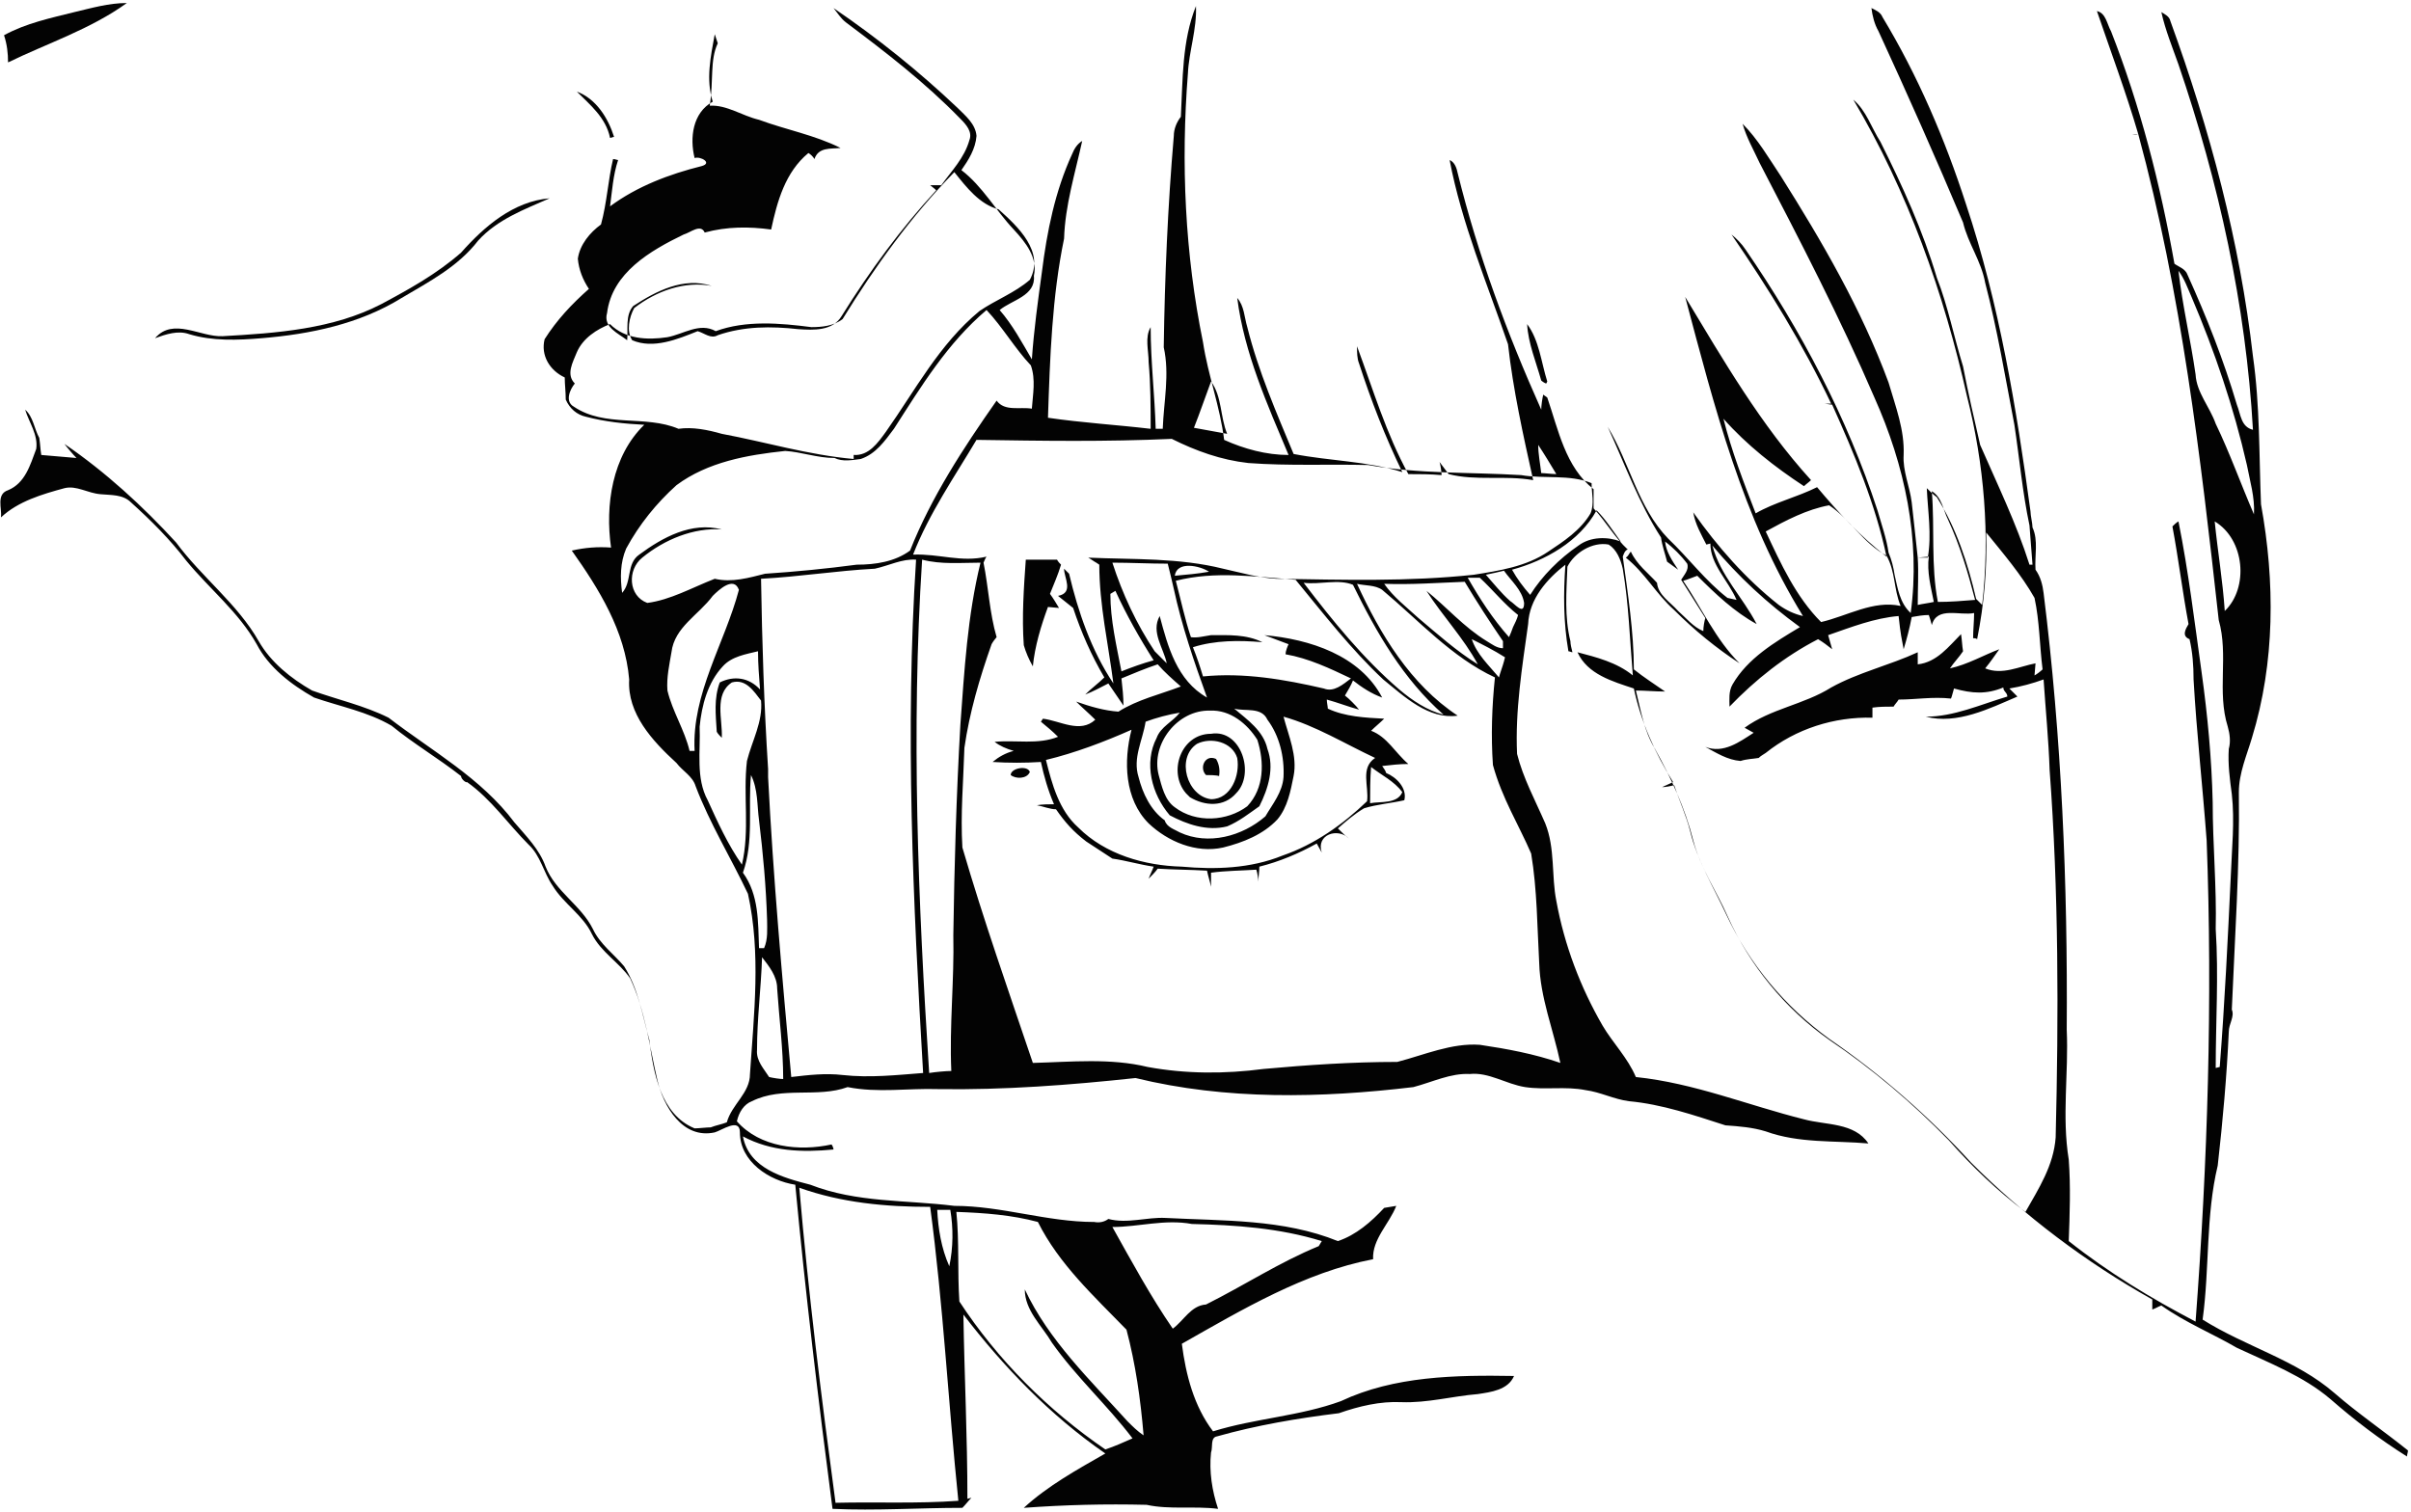 <?xml version="1.0" encoding="utf-8"?>
<!-- Generator: Adobe Illustrator 26.0.3, SVG Export Plug-In . SVG Version: 6.00 Build 0)  -->
<svg version="1.1" id="Слой_2" xmlns="http://www.w3.org/2000/svg" xmlns:xlink="http://www.w3.org/1999/xlink" x="0px" y="0px"
	 viewBox="0 0 239.5 150.2" style="enable-background:new 0 0 239.5 150.2;" xml:space="preserve">
<style type="text/css">
	.st0{fill:#030303;}
</style>
<g>
	<path class="st0" d="M231.9,138.4c-3.8-3.3-8.8-4.6-13.1-7.3c0.7-5.1,0.3-10.3,1.5-15.3c0.5-4.4,0.9-8.9,1.1-13.3
		c0-0.8,0.6-1.5,0.3-2.2c0.3-7.2,0.8-14.4,0.7-21.6c0-1.9,0.8-3.7,1.3-5.4c2.3-7.5,2.3-15.5,0.9-23.2c-0.2-4.9-0.1-9.8-0.8-14.7
		c-1.3-11.4-4.3-22.6-8.2-33.3c-0.1-0.5-0.6-0.7-0.9-0.9c0.4,1.8,1.1,3.5,1.7,5.2c4,11.7,6.7,23.9,7.4,36.3
		c-1.2-0.3-1.2-1.5-1.6-2.5c-1.3-4.4-3-8.7-4.9-12.9c-0.2-0.6-0.9-0.8-1.3-1.1c-1.4-7.9-3.4-15.7-6.3-23.1c-0.4-0.7-0.5-1.8-1.4-2
		c1.4,4.1,2.9,8.1,4.1,12.2l-0.6,0.1c0.1,0,0.4,0,0.6-0.1c4.3,15.8,6.2,32.1,8,48.3c1,3.5-0.2,7.1,0.9,10.6c0.2,0.7,0.3,1.5,0.1,2.2
		c-0.1,1.5,0.1,3,0.3,4.5c0.3,2.7,0,5.4-0.1,8.1c-0.3,6.3-0.6,12.6-1.1,19l-0.4,0.1c0-4.6,0.3-9.2,0-13.8c0.1-4.2-0.3-8.4-0.3-12.6
		c-0.1-4.3-0.5-8.6-1.1-12.9c-0.7-5-1.3-10-2.3-15c-0.2,0.1-0.5,0.4-0.6,0.5c0.6,3.2,1,6.5,1.6,9.7c-0.3,0.5-0.7,1.2,0.1,1.5
		c0.3,1.3,0.4,2.6,0.4,4c0.3,5.3,0.9,10.6,1.3,16c0.6,16,0.1,31.9-1.1,47.8c-4.4-2.3-8.7-4.9-12.6-8c0.1-2.7,0.2-5.4,0-8.1
		c-0.7-4.3,0-8.6-0.2-12.9c0.1-14.5-0.5-29-2.3-43.4c-0.1-0.8-0.3-1.6-0.8-2.3c-0.1-1.4,0.3-2.9-0.3-4.2c0-0.4-0.2-1.2-0.2-1.6
		c-1.4-10.3-3.1-20.6-6.4-30.5c-2.1-6.5-4.8-12.8-8.3-18.6c-0.2-0.5-0.7-0.7-1.1-0.9c0.1,0.8,0.3,1.6,0.7,2.3
		c2.9,6.3,5.7,12.6,8.4,19c0.5,2.1,1.8,3.8,2.2,6c1.2,4.6,2,9.4,2.9,14.1c0.5,3.3,0.8,6.7,1.5,10c0.1,1.3,0.2,2.6,0.3,3.9l-0.3,0
		c-1.3-4.1-3.2-8-4.9-11.9c-0.6-2.6-1.2-5.2-1.7-7.8c-0.9-2.9-1.5-6-2.6-8.8c-1.4-4.7-3.4-9.1-5.6-13.5c-0.9-1.4-1.4-3.1-2.7-4.2
		c5.4,9.1,9,19.2,11.3,29.5c1.7,6.7,2.3,13.8,1.5,20.7c-0.1-0.1-0.4-0.4-0.6-0.6c-0.8-3.5-2-7.1-3.9-10.1c-0.4-0.3-0.7-0.6-1-0.9
		c0.1,2.3,0.5,4.6,0.1,6.9l-1,0c-0.2-2-0.4-3.6-0.6-5.5c-0.2-1.6-0.9-3.1-0.8-4.7c0.1-2.5-0.8-4.8-1.5-7.2
		c-2.7-7.3-6.6-14-10.7-20.5c-1.2-1.8-2.3-3.7-3.8-5.2c0.4,1.4,1.1,2.6,1.7,3.9c4,7.7,8,15.4,11.4,23.3c3,6.7,4.6,14.1,3.6,21.4
		c-1.1-1-1.3-2.5-1.6-3.8c-0.1-0.7-0.3-1.5-0.6-2.2c-0.2-1.4-0.7-2.8-1.1-4.2c-3-9.2-7.6-17.9-13.1-25.9c-0.4-0.6-0.9-1.1-1.4-1.5
		c3.7,5.4,7.1,10.9,9.9,16.8c-0.2,0-0.5,0-0.7,0c0.2,0,0.6,0.1,0.8,0.1c2.2,4.9,4.3,9.9,5.4,15.1c-2.6-2-4.8-4.4-6.9-6.9
		c-2,1-4.2,1.5-6.1,2.6c-1.2-3.1-2.4-6.2-3.2-9.4c2.3,2.6,5.1,4.8,8,6.7c0.2-0.2,0.5-0.4,0.7-0.6c-5-5.5-8.7-11.9-12.5-18.2
		c2.9,10.9,5.7,22,11.7,31.7c-0.9-0.2-1.7-0.6-2.4-1.1c-3.3-2.6-6.1-5.8-8.5-9.2c0.2,1.2,0.8,2.2,1.3,3.2l0.4-0.1
		c0,2.1,1.8,3.7,2.6,5.6l-0.9-0.2c-2.2-1.7-3.9-4-5.9-5.9c-3-3.1-3.8-7.5-6-11.1c1.7,3.7,3.1,7.6,5.3,11c0.1,0.8,0.4,1.6,0.6,2.4
		c0.4,0.3,0.7,0.5,1.1,0.8c-0.6-0.9-1.2-1.8-1.3-2.8c0.8,0.6,1.6,1.4,2.2,2.2c0.2,0.6-0.3,1.1-0.6,1.6c0.8,1.3,1.6,2.5,2.4,3.8
		c-0.1,0.3-0.2,0.9-0.2,1.3c-1-0.4-1.7-1.3-2.5-2c-0.8-0.9-2-1.6-2.1-2.8c-0.9-1-2-1.8-2.6-3.1c-0.2,0.2-0.2,0.4-0.5,0.6
		c1.9,1.5,3,3.6,4.8,5.2c2,2,4.2,3.8,6.5,5.3c-2.4-2.4-3.7-5.4-5.6-8.2c0.4-0.1,1.1-0.4,1.4-0.5c1.8,1.8,3.7,3.6,5.9,4.8
		c-1.4-2.7-3.6-4.8-4.4-7.8c2.6,3.1,5.4,5.7,8.7,8.1c-2.5,1.5-5.2,3.1-6.7,5.7c-0.4,0.7-0.3,1.5-0.3,2.2c2.6-2.7,5.5-5,8.8-6.7
		c0.5,0.3,0.9,0.6,1.4,1c-0.1-0.3-0.3-1.1-0.4-1.4c2.3-0.8,4.6-1.7,7-1.9c0.2,1.9,0.3,2.2,0.5,3.3c0.3-1,0.6-2.1,0.8-3.2
		c0.6-0.1,1.1-0.2,1.7-0.2c0.1,0.3,0.2,0.6,0.3,1c0.5-1.9,2.8-0.9,4.2-1.2c0,0.8-0.1,1.7-0.1,2.5c0.1,0,0.3,0,0.4,0.1
		c0.7-3.5,1-7,0.9-10.6c1.7,2.1,3.5,4.2,4.8,6.5c0.5,2.3,0.5,4.7,0.8,7.1c-0.2,0.2-0.6,0.5-0.8,0.6l0.1-1.2c-1.6,0.3-3.3,1.2-5,0.5
		c0.5-0.6,0.9-1.2,1.4-1.9c-1.6,0.6-3.1,1.5-4.9,1.9c0.4-0.6,0.9-1.1,1.3-1.7c-0.1-0.6-0.1-1.1-0.2-1.7c-1.2,1.2-2.4,2.8-4.3,3
		c0-0.3,0-0.9,0-1.2c-2.8,1.3-5.9,2-8.6,3.5c-2.7,1.7-6,2.1-8.6,4c0.2,0.1,0.7,0.4,0.9,0.5c-1.4,0.9-3,2.1-4.8,1.4
		c1.1,0.6,2.2,1.3,3.5,1.4c0.6-0.2,1.2-0.2,1.8-0.3c0.2-0.2,0.4-0.3,0.7-0.5c3-2.4,6.8-3.6,10.6-3.5c0-0.3,0-0.8,0-1
		c0.7-0.1,1.4-0.1,2.1-0.1c0.1-0.2,0.4-0.5,0.5-0.7c1.7,0,3.4-0.3,5.2-0.1c0.1-0.2,0.2-0.7,0.3-1c1.8,0.5,3.2,0.6,4.9-0.1
		c0,0.4,0.4,0.5,0.4,0.9c-2.7,0.8-5.3,2-8.1,2c3.1,0.8,6.3-0.8,9.1-2c-0.3-0.3-0.5-0.5-0.8-0.8c1.2-0.2,2.3-0.5,3.4-0.9
		c0.2,3,0.5,6,0.6,9c0.9,12.1,0.9,24.3,0.6,36.5c-0.2,2.8-1.7,5.1-3,7.4c-2.8-2.1-5.3-4.5-7.6-7.1c-3.6-3.7-7.6-7.1-11.9-10
		c-4.4-3.1-7.9-7.4-10.1-12.3c-1.1-2.5-2.7-4.8-3.4-7.5c-0.8-3.2-2.2-6.2-3.8-9.1c-1.1-1.8-1.4-3.8-1.9-5.8c0.9,0,1.9,0.1,2.9,0.1
		c-1-0.7-2.1-1.4-3.1-2.2c0-3.7-0.6-7.5-1.1-11.2c0,0,0.2-0.7,0.5-0.7c-1.3-1.2-2.2-2.8-3.4-4.1c0-0.6,0-1.2,0-1.9
		c-2.8-2.2-3.5-5.9-4.6-9.1c-0.1-0.1-0.3-0.2-0.4-0.3c-0.1,0.4-0.2,1.1-0.2,1.5c-3.4-7.6-6.3-15.4-8.3-23.5
		c-0.1-0.5-0.3-1.1-0.8-1.3c1.2,6.3,3.7,12.2,5.8,18.3c0.5,4.5,1.5,9,2.5,13.5c-2.8-0.5-5.7,0.1-8.4-0.6c-0.3-0.4-0.6-0.8-0.9-1.2
		c0.1,0.3,0.2,1,0.2,1.3c-1.1-0.1-2.2-0.1-3.3-0.1c-2.2-4-3.5-8.4-5.1-12.7c0,0.6,0,1.2,0.2,1.7c1.2,3.7,2.6,7.3,4.3,10.8
		c-3.5-1.1-7.2-1.1-10.8-1.8c-1.7-4.1-3.5-8.2-4.6-12.6c-0.3-1-0.3-2.1-1-2.9c0.7,5.5,3,10.6,5.1,15.6c-2.2,0-4.4-0.6-6.4-1.5
		c-0.4-3.3-1.6-6.4-2.1-9.7c-1.8-8.8-2.2-17.8-1.5-26.7c0.1-2.2,0.9-4.4,0.8-6.7c-1.4,3.5-1.3,7.3-1.5,11c-0.4,0.5-0.7,1.2-0.7,1.9
		c-0.6,7-0.9,14-1,21c0.6,2.7,0,5.4-0.1,8.1c-0.2,0-0.5,0-0.7,0c-0.1-3.4-0.5-6.7-0.5-10.1c-0.6,1-0.2,2.3-0.2,3.5
		c0.2,2.2,0.2,4.4,0.2,6.6c-3.4-0.4-6.8-0.6-10.2-1.1c0.2-6,0.4-12,1.6-17.8c0.1-3.3,1.1-6.5,1.8-9.7c-0.5,0.3-0.8,0.8-1,1.3
		c-1.7,3.7-2.5,7.7-3,11.7c-0.4,2.9-0.8,5.8-1,8.7c-1-1.7-1.9-3.4-3.2-4.9c1.2-1,3.6-1.4,3.4-3.4c0.4-1.8-0.8-3.3-2-4.6
		c-1.8-1.9-3.1-4.3-5.2-5.9c0.7-1,1.4-2.1,1.5-3.4c-0.1-1.2-1.1-2-1.9-2.8c-3.8-3.6-7.9-6.9-12.3-9.9c0.4,0.5,0.7,1,1.2,1.4
		c4,3,7.9,6,11.4,9.6c0.6,0.6,1.2,1.3,0.9,2.1c-0.5,1.8-1.8,3.1-2.8,4.5c-0.3,0-0.8,0-1.1,0c0.1,0.1,0.4,0.3,0.6,0.5
		c-3.5,3.8-6.6,8-9.4,12.5c-0.9,1.5-2.8,1.4-4.3,1.3c-2.7-0.3-5.4-0.3-8,0.6c-0.7,0.4-1.3-0.2-2-0.4c-2,0.8-4.4,1.8-6.5,0.9
		c-0.6-0.9-0.3-2.3,0.2-3.2c2.2-1.7,5-2.7,7.7-2.2c-2.8-0.9-5.5,0.5-7.8,2c-0.8,0.9-0.5,2.3-0.6,3.4c-0.9-0.7-2.4-1.3-2-2.7
		c0.5-4,4.3-6.2,7.6-7.8c0.7-0.2,1.7-1.1,2.1-0.2c2.2-0.6,4.4-0.6,6.6-0.3c0.6-2.8,1.4-5.7,3.7-7.6c0.2,0.1,0.5,0.4,0.6,0.6
		c0.4-1.2,1.6-1,2.6-1.1c-2.6-1.3-5.4-1.8-8.1-2.8c-1.7-0.4-3.2-1.5-4.9-1.4C70.9,8,70.5,6,71.3,4.3c-0.1-0.3-0.2-0.6-0.3-0.9
		c-0.4,2.2-0.9,4.5-0.2,6.7c-2,1.1-2.3,3.6-1.8,5.6c0.6-0.2,1.8,0.5,0.7,0.8c-3.2,0.8-6.4,2-9.1,4c0.2-1.5,0.3-3.1,0.8-4.6
		c-0.1,0-0.3-0.1-0.5-0.1c-0.5,2.1-0.6,4.3-1.2,6.5c-1.1,0.8-2.1,2-2.3,3.4c0.1,1.1,0.5,2.1,1.1,3c-1.7,1.5-3.2,3.1-4.4,5
		c-0.4,1.6,0.5,3.1,2,3.8c0,0.7,0.1,1.4,0.1,2.2c0.4,0.9,1.1,1.5,2,1.7c1.9,0.5,3.8,0.7,5.8,0.8c-3.2,3.1-3.9,8-3.3,12.2
		c-1.3-0.1-2.6,0-3.9,0.3c2.7,3.8,5.3,8,5.7,12.8c-0.2,3.4,2.3,6.1,4.7,8.3c0.6,0.8,1.6,1.3,1.9,2.3c1.4,3.7,3.5,7.1,5.2,10.7
		c1.3,5.9,0.6,11.9,0.2,17.9c0,1.9-1.8,3-2.3,4.8c-0.5,0.2-1.1,0.3-1.6,0.5c-0.4,0-1.2,0.1-1.6,0.1c-3.4-1.4-4.1-5.6-4.5-8.8
		c-0.7-2.5-1.1-5.1-2.5-7.3c-1-1.2-2.4-2.2-3.1-3.7c-1.2-2.4-3.7-3.7-4.7-6.2c-0.6-1.7-1.9-3-3.1-4.4c-3.3-4.4-8.2-7.1-12.5-10.4
		c-2.4-1.2-5.1-1.8-7.6-2.7c-2.1-1.2-4.1-2.8-5.3-4.9c-2.1-3.7-5.7-6.4-8.2-9.8c-3.3-3.6-7-7-11.1-9.8c0.3,0.4,0.9,1.1,1.2,1.4
		c-1.2-0.1-2.3-0.2-3.5-0.3c-0.1-0.6-0.1-1.1-0.2-1.7c-0.5-0.9-0.6-2.1-1.4-2.8c0.4,1.3,1.3,2.5,1.1,3.9C3,46.2,2.5,48,0.8,48.7
		c-1.2,0.4-0.6,1.8-0.7,2.7c1.7-1.6,4.1-2.3,6.3-2.9c1.2-0.3,2.3,0.5,3.6,0.6c1,0.1,2.2,0,3,0.8c2,1.8,3.9,3.7,5.5,5.8
		c2.3,2.8,5.2,5.1,7,8.3c1.2,2.3,3.4,4,5.7,5.3c2.6,0.9,5.3,1.4,7.7,2.8c2.2,1.8,4.6,3.2,6.9,5c0,0.3,0.5,0.7,0.6,0.6
		c2.4,1.7,4.1,4.2,6.1,6.2c1.2,1.1,1.5,2.8,2.4,4.1c1.1,1.8,3,2.9,3.9,4.8c0.9,1.8,2.7,2.8,3.8,4.4c1.5,3.2,1.9,6.7,2.7,10.1
		c0.6,2.6,2.5,5.9,5.7,5.2c0.7-0.2,2.5-1.5,2.5,0c0,2.9,2.9,4.8,5.5,5.2c1,10.7,2.3,21.5,3.7,32.2c4.3,0.2,8.6-0.1,12.9-0.1
		c0.3-0.3,0.6-0.7,0.9-1l-0.4,0.1c0-6.1-0.3-12.2-0.4-18.3c4,5.2,8.6,10,14.1,13.8c-2.8,1.6-5.7,3.2-8.1,5.4
		c4.1-0.3,8.1-0.4,12.2-0.3c2.3,0.5,4.7,0.1,7.1,0.4c-0.6-1.8-0.9-3.7-0.7-5.6c0.2-0.5-0.1-1.5,0.6-1.6c3.9-1.1,8-1.8,12.1-2.3
		c2-0.7,4.1-1.2,6.2-1.1c2.6,0.1,5.1-0.6,7.6-0.8c1.3-0.2,3-0.4,3.6-1.8c-5.8-0.1-11.9,0-17.2,2.5c-4.1,1.5-8.5,1.7-12.7,3
		c-1.9-2.5-2.7-5.6-3.1-8.7c6-3.4,12.2-7.1,19-8.4c-0.1-2,1.6-3.5,2.3-5.3l-1.2,0.2c-1.3,1.4-2.8,2.7-4.6,3.3
		c-5.4-2.2-11.4-2-17.1-2.3c-1.9-0.1-3.8,0.6-5.7,0.1c-0.4,0.3-0.9,0.4-1.4,0.3c-4.7,0-9.2-1.6-13.9-1.6c-4.8-0.6-9.7-0.3-14.3-2.1
		c-2.7-0.7-6.1-1.6-6.7-4.8c2.8,1.5,5.9,1.6,9,1.3c0-0.1-0.1-0.4-0.2-0.5c-3.2,0.7-7.1,0.3-9.4-2.3c0.2-0.9,0.7-1.7,1.5-2
		c3-1.5,6.5-0.3,9.5-1.4c3,0.6,6,0.1,9,0.2c6.5,0.1,13.1-0.4,19.6-1.1c9,2.2,18.4,2,27.6,0.9c1.9-0.5,3.7-1.4,5.6-1.3
		c1.9-0.2,3.6,1,5.5,1.3c2,0.3,4-0.1,6,0.3c1.5,0.2,2.8,0.9,4.3,1.1c3.3,0.3,6.5,1.4,9.6,2.4c1.4,0.1,2.7,0.2,4,0.6
		c3.3,1.2,6.8,0.9,10.2,1.2c-1.4-2.1-4.2-1.8-6.4-2.4c-5.6-1.4-10.9-3.6-16.7-4.2c-0.8-1.9-2.3-3.4-3.3-5.1c-2.2-3.8-3.8-8-4.6-12.4
		c-0.5-2.5-0.1-5.2-1.1-7.7c-1-2.3-2.2-4.5-2.8-6.9c-0.2-4.3,0.5-8.6,1.1-12.9c0.1-2.5,1.9-4.5,3.7-5.9c-0.2,2.9-0.2,5.7,0.3,8.6
		c0.1,0,0.3,0.1,0.4,0.1c-0.1-0.4-0.2-0.8-0.2-1.1c-0.6-2.4-0.4-4.9-0.3-7.4c0.7-1.4,2.5-2.5,4.1-2.2c0.8,0.5,1.2,1.5,1.4,2.4
		c0.6,3.5,0.7,7.1,1,10.6c-1.6-1.3-3.6-1.8-5.5-2.3c1,2.2,3.5,2.9,5.6,3.6c0.7,3.3,2.1,6.4,3.9,9.3c-0.4,0.2-0.7,0.3-1.1,0.5
		c0.3,0,0.9-0.1,1.2-0.2c0.5,1.5,1.2,3,1.6,4.6c0.7,2.9,2.3,5.5,3.6,8.3c2.3,4.9,5.8,9.1,10.2,12.3c5.1,3.5,9.9,7.7,14.1,12.3
		c5.3,5.3,11.4,9.9,18,13.6c0,0.2,0,0.7,0,1c0.3-0.1,0.6-0.3,0.9-0.4c2.4,1.7,5.1,2.8,7.5,4.2c3.2,1.5,6.6,2.8,9.3,5.1
		c2.4,2.1,4.9,4,7.6,5.7c0-0.2,0.1-0.4,0.1-0.6C236.7,142.1,234.2,140.4,231.9,138.4z M216.4,26.9c0.6,0.8,0.9,1.7,1.3,2.6
		c2.3,5.4,4.2,11,5.5,16.7c0.3,1.6,0.8,3.2,0.7,4.9c-1.3-3-2.4-6.1-3.8-9c-0.6-1.7-1.9-3.1-2-4.9C217.6,33.7,216.8,30.4,216.4,26.9z
		 M221,60.7c-0.2-3-0.7-5.9-1-8.9C223,53.6,223.4,58.4,221,60.7z M180.9,61.8c-2.5-2.5-4-5.8-5.5-9c2-1.1,4.1-2.2,6.3-2.6
		c2.1,1.4,3.4,3.8,5.7,5c0.9,1.6,0.7,3.3,1.4,5C186.1,59.6,183.5,61.2,180.9,61.8z M190.5,60.1c0-1.6,0.1-3.2,0-4.7l1.1-0.1
		c-0.2,1.5,0.2,3,0.5,4.5C191.7,59.9,190.9,60,190.5,60.1z M192.5,59.8c-0.7-3.6-0.3-7.3-0.6-11c1,0.6,1.1,1.8,1.6,2.8
		c1.2,2.6,2,5.3,2.7,8C195,59.7,193.7,59.8,192.5,59.8z M118.4,121.6c4.3,0.1,8.7,0.4,12.9,1.7l-0.3,0.5c-3.9,1.6-7.4,3.9-11.2,5.8
		c-1.5,0.1-2.2,1.6-3.3,2.4c-2.2-3.2-4.1-6.7-6-10.1C113.1,121.9,115.7,121.1,118.4,121.6z M103.1,121.4c2.1,4.2,5.6,7.4,8.8,10.7
		c0.9,3.4,1.4,6.9,1.7,10.5c-0.6-0.4-1.1-0.9-1.6-1.4c-3.7-4.1-7.8-8-10.2-13.1c0,2.1,1.7,3.6,2.7,5.3c2.4,3.4,5.5,6.2,8,9.5
		c-0.9,0.4-1.8,0.8-2.7,1.1c-5.7-3.9-10.7-8.9-14.5-14.7c-0.2-3,0-6-0.3-8.9C97.8,120.5,100.5,120.7,103.1,121.4z M94.4,120.2
		c0.3,1.8,0.3,3.7-0.1,5.6c-0.8-1.8-1.1-3.7-1.2-5.6C93.5,120.2,94.1,120.2,94.4,120.2z M92.4,119.9c1.3,9.7,1.8,19.5,2.8,29.2
		c-4.1,0.3-8.1,0.1-12.2,0.2c-1.4-10.4-2.7-20.8-3.6-31.3C83.6,119.5,88,119.9,92.4,119.9z M154.6,47.1c-0.4,0-1.2-0.1-1.5-0.1
		c-0.1-0.9-0.3-1.9-0.3-2.8C153.4,45.1,154,46.1,154.6,47.1z M120.3,37.9c1.1,1.5,0.9,3.5,1.6,5.2c-1.1-0.2-2.2-0.4-3.3-0.6
		C119.2,41,119.7,39.5,120.3,37.9z M57,40.4c-0.9-0.5-0.4-1.7,0.1-2.3c-0.9-0.9-0.2-2.1,0.2-3.1c0.6-1.4,2-2.3,3.3-2.8
		c1.5,1.5,3.7,1.6,5.7,1.3c1.6-0.3,3.2-1.5,4.8-0.6c3-1.1,6.4-0.8,9.5-0.4c1,0,2.2-0.1,3.1-0.8c3.2-5.2,6.8-10.2,11.1-14.6
		c1.2,1.5,2.5,3.2,4.4,3.7c1.9,1.7,4.6,4.2,3.1,7c-1.5,1.3-3.4,2-5,3.1c-4,3.3-6.4,7.9-9.3,12c-0.8,1.1-1.7,2.4-3.2,2.3l0,0.4
		c-4.5-0.4-8.8-1.7-13.1-2.5c-1.4-0.4-2.9-0.7-4.3-0.5C64.1,41.2,60.1,42.5,57,40.4z M64.3,59.9c-1.9-0.7-2-3.3-0.5-4.5
		c2.2-1.8,5.1-3,7.9-2.8c-3-0.8-5.9,0.8-8.2,2.5c-1.3,0.9-0.7,2.7-1.7,3.8c-0.2-1.5-0.2-3,0.4-4.4c1.3-2.4,3-4.5,5-6.3
		c3.1-2.3,7-3,10.8-3.4c1.6,0.1,3.2,0.7,4.9,0.7c0.8,0.4,1.8,0.2,2.6,0.1c1.5-0.5,2.4-1.8,3.3-3c2.7-4.2,5.3-8.5,9.2-11.8
		c1.6,1.7,2.8,3.8,4.4,5.5c0.5,1.4,0.2,2.9,0.1,4.3c-1.2-0.2-2.7,0.3-3.5-0.8c-3.3,4.7-6.5,9.6-8.6,14.9c-1.5,1.1-3.4,1.4-5.3,1.4
		c-3,0.4-6.1,0.7-9.1,0.9c-1.6,0.4-3.3,0.9-5,0.5C68.7,58.4,66.6,59.6,64.3,59.9z M69,74.6l-0.5,0c-0.5-2.1-1.7-3.9-2.2-6
		c-0.1-1.3,0.2-2.6,0.4-3.8c0.3-2.5,2.7-3.7,4.1-5.6c0.6-0.6,2.1-2,2.6-0.6C72,63.9,68.7,68.9,69,74.6z M70.3,79.5
		c-1.2-2.2-0.7-4.9-0.8-7.3c0.2-2.1,0.8-4.4,2.3-6c0.9-1,2.3-1.2,3.5-1.5c0,1.3,0.1,2.5,0.2,3.8c-1.1-1.2-2.6-1.4-4-0.7
		c-0.6,1.6-0.4,3.2-0.3,4.9c0.1,0.2,0.4,0.5,0.5,0.6c0.1-1.8-0.8-4.3,1-5.5c1.4-0.4,2.2,0.9,2.9,1.8c0.2,2.1-0.9,4-1.4,6
		c-0.4,3.4,0.3,6.9-0.5,10.3C72.3,83.9,71.3,81.7,70.3,79.5z M73.8,86.7c1.1-3.1,0.5-6.5,0.8-9.7c0.7,1.4,0.6,3,0.8,4.5
		c0.4,3.3,0.7,6.6,0.8,9.9c0,0.9,0.1,1.9-0.3,2.8c-0.1,0-0.3,0-0.5,0C75.3,91.6,75.4,88.9,73.8,86.7z M76.4,107
		c-0.5-0.8-1.3-1.6-1.2-2.7c0-3.1,0.4-6.1,0.5-9.2c0.7,0.9,1.5,1.9,1.5,3.1c0.2,3,0.6,6,0.6,9C77.5,107.2,76.8,107.1,76.4,107z
		 M83.7,106.8c-1.7-0.2-3.4,0-5.1,0.2c-0.9-9.9-1.8-19.9-2.3-29.8c0-0.2,0-0.6,0-0.8c-0.4-6.3-0.6-12.6-0.7-18.9
		c3.8-0.2,7.5-0.8,11.3-1c1.4-0.3,2.7-1,4.1-0.9c-1.1,17-0.3,34,0.7,51C89.1,106.8,86.4,107.1,83.7,106.8z M94.5,106.4
		c-0.5,0-1.6,0.1-2.2,0.2c-1.1-17-1.8-34-0.7-51c1.9,0.5,3.9,0.3,5.8,0.3c-1.3,5.3-1.6,10.7-2,16.1c-0.4,7-0.6,14-0.7,20.9
		C94.8,97.4,94.3,101.9,94.5,106.4z M152.1,84.8c0.6,3.6,0.6,7.3,0.8,10.9c0.1,3.4,1.4,6.6,2.1,9.9c-2.6-0.9-5.3-1.4-8-1.8
		c-2.8-0.2-5.5,1-8.2,1.7c-4.5,0-8.9,0.3-13.3,0.7c-3.8,0.5-7.7,0.5-11.5-0.2c-3.7-0.9-7.6-0.5-11.4-0.4c-2.4-7.1-4.9-14.2-7-21.4
		c-0.2-3.3,0.1-6.6,0.2-9.9c0.5-3.5,1.5-6.9,2.7-10.3c0.1-0.2,0.4-0.6,0.5-0.7c-0.7-2.4-0.8-4.9-1.3-7.4c0.1-0.2,0.2-0.5,0.3-0.6
		c-2.5,0.6-4.7-0.3-7.3-0.2c1.6-4.1,4.1-7.7,6.3-11.4c6.6,0.1,12.8,0.2,19.4-0.1c2.4,1.2,4.9,2.1,7.6,2.4c4,0.3,8,0.1,11.9,0.2
		c5,0.9,10.2,0.7,15.2,1c2.3,0.4,4.8-0.1,7,0.8c0,1,0.3,2-0.1,3c-1,1.7-2.7,2.8-4.2,3.8c-2.2,1.5-4.9,1.9-7.4,2.3
		c-6.5,0.7-13,0.5-19.6,0.4c-1.8-0.1-3.5-0.6-5.3-1c-4.4-1.1-8.9-0.9-13.4-1.1c0.2,0.1,0.6,0.4,0.8,0.5l0.3,0.2
		c0,4,0.9,7.9,1.4,11.8c-2.2-3.3-3.5-7.1-4.4-10.9l-0.5-0.5c0,0.9,1,2.4-0.6,2.7c0.5,0.4,1,0.8,1.5,1.2c0.8,2.4,1.8,4.7,3.1,6.9
		c-0.6,0.6-1.3,1.1-1.9,1.7c0.8-0.3,1.5-0.7,2.3-1.1c0.5,0.7,1,1.5,1.5,2.2c0-0.9-0.1-1.8-0.2-2.7c1.2-0.5,2.4-1,3.6-1.4
		c0.7,0.8,1.5,1.5,2.3,2.2c-2.1,0.8-4.3,1.3-6.2,2.5c-1.4-0.1-2.8-0.5-4.2-1c0.6,0.6,1.3,1.2,1.9,1.8c-1.5,1.4-3.5,0.1-5.2-0.1
		l-0.2,0.3c0.6,0.5,1.1,0.9,1.7,1.5c-2,0.8-4.2,0.3-6.3,0.5c0.5,0.4,1.2,0.7,1.9,0.9c-0.8,0.2-1.5,0.6-2.1,1.1
		c1.6,0.1,3.2,0.1,4.8,0c0.3,1.4,0.7,2.8,1.3,4.2c-0.4,0-1.2,0-1.7,0.1c0.6,0.1,1.3,0.4,1.9,0.4c0.9,1.3,1.7,2.2,3,3.2
		c0.9,0.6,1.7,1.1,2.6,1.7c1.4,0.2,2.7,0.6,4.1,0.8c-0.1,0.3-0.4,0.9-0.5,1.2c0.2-0.2,0.7-0.7,0.9-1c1.6,0.1,3.2,0.1,4.9,0.2
		c0.1,0.5,0.3,1.1,0.4,1.6c0-0.4,0-1.1,0-1.4c1.5-0.2,3-0.2,4.5-0.3c0.1,0.3,0.2,0.9,0.2,1.2c0-0.5,0.1-1,0.1-1.5
		c2-0.5,3.9-1.3,5.7-2.3c0.1,0.2,0.4,0.7,0.5,0.9c-0.6-1.8,1.6-2.5,2.7-1.4c-0.3-0.2-0.8-0.7-1.1-1c0.8-0.7,1.6-1.4,2.6-2
		c1.3-0.4,2.7-0.5,4-0.8c0.3-1.2-0.8-2.3-1.8-2.7c-0.1-0.3-0.2-0.4-0.4-0.7c0.9-0.1,1.7-0.2,2.6-0.2c-1.3-1.1-2.1-2.7-3.7-3.3
		c0.4-0.4,0.9-0.8,1.3-1.2c-1.9-0.1-3.9-0.2-5.6-1c0-0.2-0.1-0.6-0.1-0.9c1.1,0.3,2.1,0.7,3.2,1c-0.3-0.4-1-1.1-1.4-1.4
		c0.3-0.5,0.6-1,0.8-1.5c0.9,0.7,1.8,1.3,2.9,1.7c-2.2-4.2-7.2-5.8-11.7-6.2c0.8,0.3,1.6,0.6,2.4,0.9c-0.1,0.2-0.3,0.7-0.3,1
		c2.3,0.4,4.4,1.4,6.5,2.4c-0.8,0.6-1.7,1.4-2.7,1c-3.9-0.9-7.9-1.6-12-1.2c-0.3-1-0.6-1.9-1-2.9c2.2-0.7,4.6-0.7,6.9-0.5
		c-1.6-0.8-3.4-0.7-5.1-0.7c-0.7,0.1-1.4,0.3-2,0.2c-0.6-1.8-1-3.7-1.5-5.6c3.9-1,7.9-0.4,11.9-0.1c2.8,3.4,5.5,6.9,8.7,9.9
		c2.1,1.7,4.5,4,7.4,3.6c-4.7-3.1-7.7-8.1-10-13.1c0.8,0.2,1.8,0.1,2.5,0.6c3.6,3,6.9,6.7,11.2,8.7c-0.3,2.9-0.4,5.8-0.2,8.7
		C149.2,79.3,150.9,82,152.1,84.8z M147.7,63.7c-2.3-1.4-4-3.4-6-5c1.6,2.5,3.7,4.7,5.1,7.3c-2.1-1.3-4-3-5.9-4.6
		c-1.2-1.1-2.5-2.1-3.4-3.4c2.7,0.1,5.3-0.1,8-0.2c1.2,2,2.5,4,3.8,5.9c0,0.2,0,0.5,0,0.7C148.7,64.4,148.2,64,147.7,63.7z
		 M149.5,65.3l-0.1,0.4c-0.1,0.4-0.4,1.2-0.5,1.6c-1-1.2-2.2-2.3-2.7-3.8C147.2,64,148.4,64.6,149.5,65.3z M134.4,58.1
		c2.3,4.7,5,9.4,9,12.9c-1.6-0.4-3.1-1.4-4.4-2.5c-3.6-3.1-6.6-6.8-9.5-10.6C131.1,58.1,133,57.5,134.4,58.1z M127.5,71.2
		c3.2,0.9,6.1,2.7,9.1,4.1c-1.5,1-0.6,2.8-0.8,4.3c-2.4,2.3-5.2,4.3-8.4,5.4c-3.2,1.3-6.7,1.4-10,1.1c-3.7-0.1-7.6-1.2-10.3-3.9
		c-1.9-1.7-2.6-4.3-3.2-6.7c2.9-0.7,5.8-1.8,8.5-3c-0.8,3.1-0.7,6.9,1.7,9.3c1.9,1.8,4.7,3,7.4,2.4c2-0.5,4-1.3,5.4-2.8
		c1-1.2,1.3-2.8,1.6-4.3C128.9,75.1,128,73.1,127.5,71.2z M139.3,78.7c-0.5,1.2-2.2,0.9-3.2,1.1c0-1.2,0-2.4,0.1-3.6
		C137.2,77,138.5,77.6,139.3,78.7z M127.5,77.2c-0.1,1.5-1.1,2.7-1.8,3.9c-2.3,2-5.7,2.9-8.5,1.6c-0.5-0.3-1.3-0.5-1.5-1.2
		c-1.4-1-2.2-2.7-2.6-4.3c-0.6-1.9,0.4-3.6,0.7-5.5c1.1-0.4,2.2-0.7,3.4-0.9c-0.7,0.9-1.9,1.4-2.3,2.5c-1.3,2.5-0.5,5.6,1.3,7.7
		c1.7,0.9,3.7,1.6,5.7,1.1c1.2-0.5,2.2-1.3,3.2-2c0.9-1.8,1.5-3.8,0.8-5.7c-0.4-1.8-2-2.9-3.3-4c1.1,0.3,2.7-0.2,3.3,1.1
		C127.1,73.1,127.6,75.2,127.5,77.2z M124.9,73.5c0.7,2.2,0.7,4.8-1,6.6c-2,1.5-5.1,1.7-7.2,0.1c-1-0.7-1.3-2.1-1.6-3.2
		c-0.8-3.1,1.9-6.5,5.1-6.4C122.2,70.5,123.9,71.9,124.9,73.5z M115.2,61.2c-0.9,1.6,0.4,3.2,0.7,4.7c-0.3-0.3-0.9-0.9-1.2-1.2
		c-1.8-2.7-3.2-5.7-4.2-8.8c1.8,0,3.7,0.1,5.5,0.1c0.2,0.8,0.4,1.6,0.6,2.5c0.8,3.7,2,7.2,3.3,10.8C116.9,67.6,116,64.2,115.2,61.2z
		 M114.6,65.6c-1.1,0.3-2.2,0.7-3.2,1.1c-0.5-2.6-1.1-5.1-1.1-7.7l0.5-0.3C111.9,61.1,113.2,63.4,114.6,65.6z M120.1,56.8
		c-1.1,0.2-2.3,0.3-3.4,0.4C116.9,55.7,119.2,56.2,120.1,56.8z M150.3,62.3c-0.1,0.3-0.3,0.8-0.4,1c-1.6-1.8-2.9-3.8-4.1-5.9
		c0.3,0,0.9,0,1.2,0c1.3,1.2,2.4,2.6,3.8,3.7C150.7,61.5,150.5,61.9,150.3,62.3z M150,59.7c-0.9-0.8-1.6-1.7-2.4-2.6
		c0.5-0.1,1.4-0.3,1.8-0.4c0.7,1,1.8,1.9,2,3.2C151.4,61.2,150.5,60,150,59.7z M156.8,54.2c-1.9,1.3-3.6,3-4.8,4.9
		c-0.7-0.8-1.3-1.6-1.8-2.5c3.3-0.9,6.7-2.8,8.4-5.9c0.9,0.9,1.6,2,2.4,3.1C159.7,53.3,158,53.3,156.8,54.2z"/>
	<path class="st0" d="M12.6,0.3c-1.8,0-3.5,0.5-5.2,0.9c-2.4,0.6-4.8,1.1-7,2.3c0.3,0.9,0.4,1.8,0.4,2.7C4.7,4.3,9,2.9,12.6,0.3z"/>
	<path class="st0" d="M117.8,78.8l0.4,0.4c1.5,0.9,3.4,1,4.6-0.4c1.9-1.9,0.5-6.4-2.5-5.9C117.3,72.9,116,76.7,117.8,78.8z
		 M122.9,75.3c0.3,1.7-0.6,4.1-2.6,4.1c-2.4-0.3-3.5-4.1-1.4-5.5C120.3,73.2,122.4,73.7,122.9,75.3z"/>
	<path class="st0" d="M119.8,77c0.3,0,1,0,1.3,0.1c0.1-0.6,0-1.2-0.3-1.7C119.7,74.9,119.1,76.3,119.8,77z"/>
	<path class="st0" d="M60.6,13.7c0.1,0,0.3-0.1,0.4-0.1c-0.6-1.9-1.8-3.8-3.7-4.5C58.6,10.4,60.2,11.7,60.6,13.7z"/>
	<path class="st0" d="M18.8,33.2c2.3,0.7,4.8,0.6,7.2,0.4c4.8-0.4,9.7-1.4,13.9-4c2.7-1.6,5.6-3.1,7.6-5.7c1.9-2.1,4.6-3.1,7.1-4.2
		c-3.6,0.3-6.5,2.8-8.8,5.4c-2.4,2.1-5.1,3.6-7.9,5.1c-4.8,2.5-10.4,2.9-15.8,3.2c-2.2,0.1-4.9-1.9-6.7,0.2
		C16.5,33.2,17.7,32.8,18.8,33.2z"/>
	<path class="st0" d="M153.6,38.1l0.1-0.2c-0.6-1.9-0.8-4.1-2-5.7c0.1,1.9,0.9,3.8,1.4,5.6C153.2,37.9,153.5,38.1,153.6,38.1z"/>
	<path class="st0" d="M100.4,77c0.5,0.4,1.6,0.4,1.9-0.3C102.1,76,100.4,76.3,100.4,77z"/>
	<path class="st0" d="M102.6,66.2c0.2-2,0.8-4,1.5-5.9l1.1,0.1c-0.3-0.5-0.6-1-0.9-1.4c0.4-1,0.8-1.9,1.1-2.9
		c-0.1-0.1-0.3-0.3-0.4-0.5c-1,0-2,0-3.1,0c-0.2,2.8-0.4,5.7-0.2,8.5C101.9,64.8,102.2,65.5,102.6,66.2z"/>
</g>
</svg>
